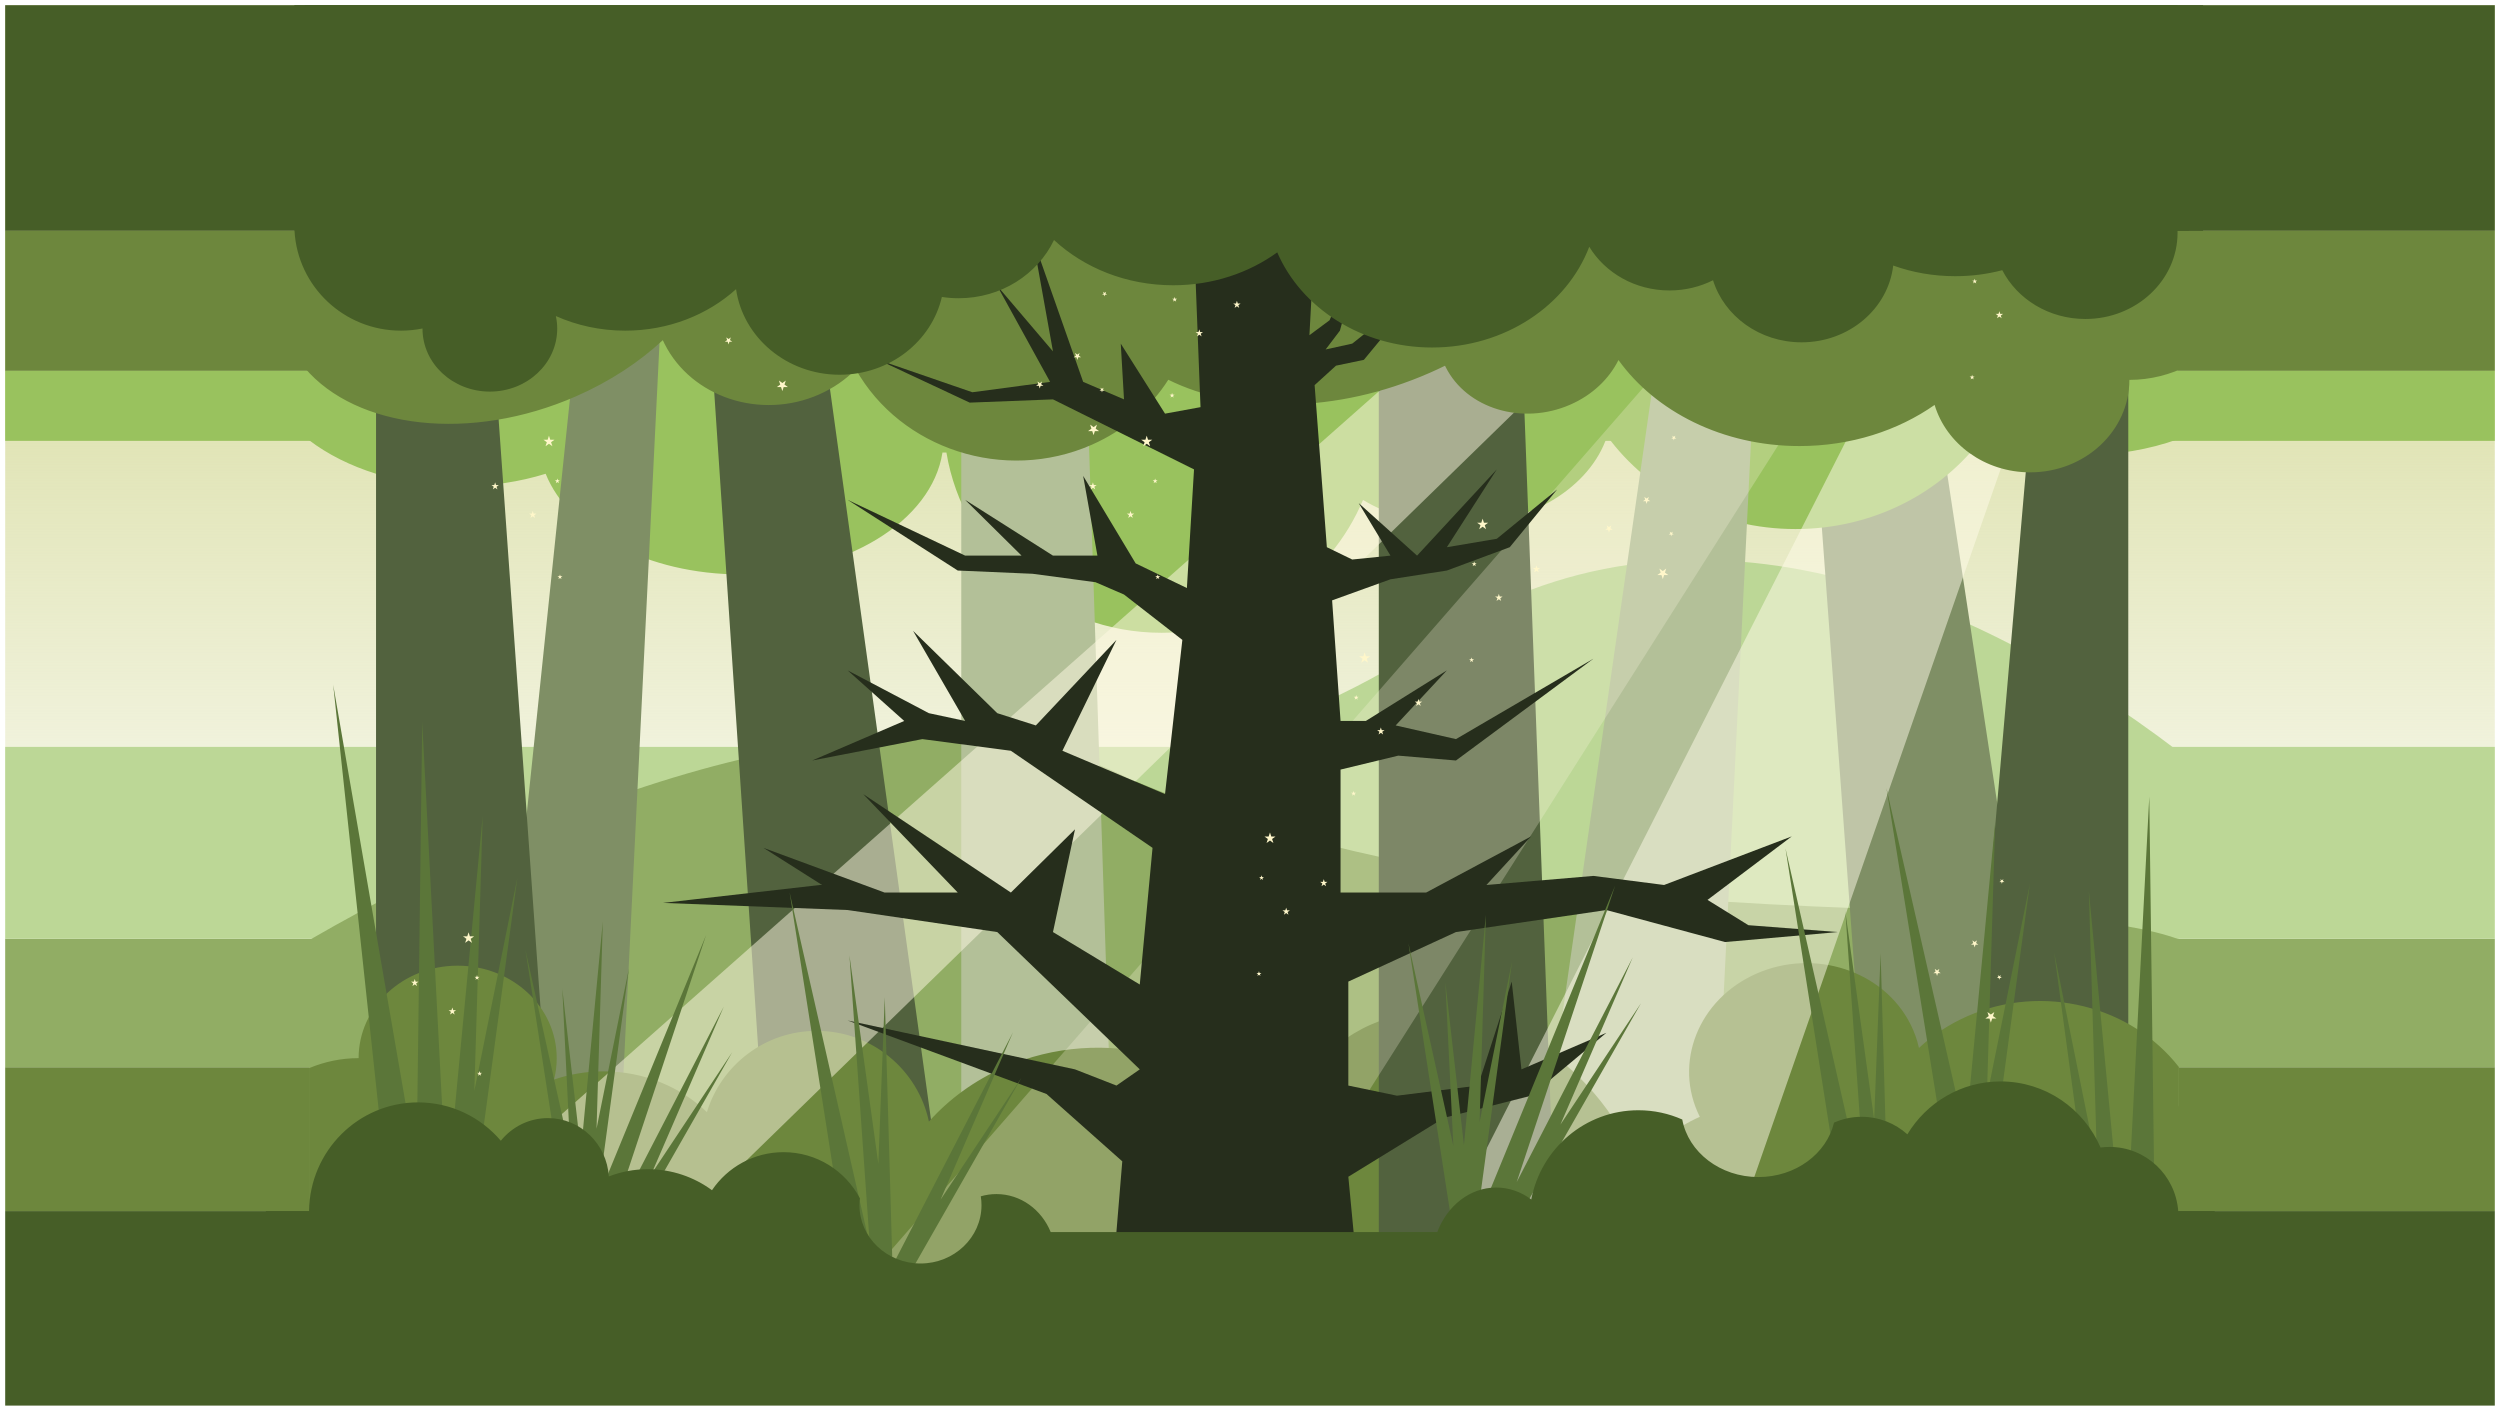 <svg width="1928" height="1088" viewBox="0 0 1928 1088" fill="none" xmlns="http://www.w3.org/2000/svg">
<g clip-path="url(#clip0_202_9220)" filter="url(#filter0_d_202_9220)">
<rect width="1920" height="1080" transform="translate(4)" fill="white"/>
<rect x="4" width="1920" height="1024" fill="url(#paint0_linear_202_9220)"/>
<path fill-rule="evenodd" clip-rule="evenodd" d="M1087.53 502C1279.92 359.594 1507.02 443.296 1680.33 575.741V1027H365.335C319.144 1005.12 283.876 979.37 257 951.386V574.453C295.07 574.287 344.682 579.87 402.025 586.324C591.853 607.688 866.413 638.588 1087.53 502Z" fill="#BCD796"/>
<rect x="4" y="930" width="1920" height="150" fill="#465E27"/>
<rect x="4" y="819" width="1920" height="111" fill="#6D873D"/>
<rect x="4" y="720" width="1920" height="99" fill="#91AD64"/>
<rect x="4" y="572" width="1920" height="148" fill="#BCD796"/>
<rect x="4" y="174" width="1920" height="108" fill="#6D873D"/>
<rect x="4" y="282" width="1920" height="54" fill="#99C25E"/>
<path fill-rule="evenodd" clip-rule="evenodd" d="M1680.33 720.384C1635.76 704.228 1558.75 701.288 1463.57 697.655C1296.03 691.259 1072.22 682.716 870.145 596.144C704.395 512.729 449.975 598.958 238.331 721.097V1024H1434.75C1546.66 966.108 1632.6 902.771 1680.33 848.6V720.384Z" fill="#91AD64"/>
<path d="M1376 9H1448.16L1597 989H1448.16L1376 9Z" fill="#7F8F65"/>
<path fill-rule="evenodd" clip-rule="evenodd" d="M1678.33 -1H238.331V196.547V265V335.453C266.935 357.251 308.786 371 355.412 371C378.763 371 400.918 367.551 420.81 361.37C438.712 406.088 499.422 439 571.562 439C652.256 439 718.65 397.819 726.824 344.999L726.901 344.999C727.157 345 727.414 345 727.67 345C727.913 345 728.157 345 728.4 344.999C728.894 344.997 729.388 344.994 729.881 344.99C742.937 423.833 812.246 484 895.787 484C965.841 484 1025.89 441.691 1051.15 381.539C1071.32 393.728 1096.78 401 1124.45 401C1179.91 401 1226.48 371.779 1239.44 332.303C1271.06 375.585 1324.29 404 1384.63 404C1444.51 404 1497.39 376.015 1529.09 333.286C1551.85 342.014 1578.2 347 1606.28 347C1632.67 347 1657.53 342.595 1679.33 334.818V149.182C1679 149.063 1678.66 148.945 1678.33 148.828V-1Z" fill="#99C25E"/>
<path d="M470.831 3H521.331L470.831 1026H364.331L470.831 3Z" fill="#7F8F65"/>
<path d="M290 3H362L434 1014H290V3Z" fill="#52623E"/>
<path d="M1316.33 3H1366.83L1316.33 1026H1169.33L1316.33 3Z" fill="#B3C098"/>
<path d="M741.331 3H828.814L862.331 1026H741.331V3Z" fill="#B3C098"/>
<path d="M531 3H599.571L741 1026H599.571L531 3Z" fill="#52623E"/>
<path d="M1592.86 6H1641.33V1008H1506.33L1592.86 6Z" fill="#52623E"/>
<path fill-rule="evenodd" clip-rule="evenodd" d="M1678.33 947H1680.33V818.867C1643.69 771.829 1575.51 754.1 1517.22 779.706C1502.95 785.973 1490.44 794.324 1479.91 804.19C1478.55 798.014 1476.39 791.893 1473.4 785.942C1452.66 744.635 1399.46 727.127 1354.59 746.837C1309.73 766.544 1290.17 815.997 1310.9 857.301L1310.88 857.311C1291.41 865.862 1275.67 879.301 1264.04 896.045C1261.98 890.986 1259.7 885.943 1257.19 880.933C1215.7 798.321 1126.2 755.888 1057.29 786.156C1021.32 801.956 998.068 834.443 989.961 873.642C941.563 810.016 851.25 785.394 774.505 819.105C751.381 829.261 731.83 843.686 716.383 860.948C707.857 820.978 672.345 791 629.831 791C589.95 791 556.23 817.379 545.168 853.64C524.795 834.23 496.62 822.221 465.493 822.221C452.08 822.221 439.215 824.451 427.286 828.542C428.631 823.244 429.343 817.716 429.343 812.034C429.343 772.651 395.142 740.726 352.951 740.726C310.761 740.726 276.559 772.651 276.559 812.034C263.174 812.034 250.313 814.759 238.331 819.777V924V947V1025H1678.33V947Z" fill="#6D873D"/>
<path d="M1063.33 0H1163.83L1202.33 1023H1063.33V0Z" fill="#52623E"/>
<g filter="url(#filter1_f_202_9220)">
<path d="M1521 4H1584L959.5 989H662L1521 4Z" fill="#FFFBE4" fill-opacity="0.25"/>
</g>
<g filter="url(#filter2_f_202_9220)">
<path d="M1592.28 4H1666L1323.23 989H1092L1592.28 4Z" fill="#FFFCEA" fill-opacity="0.5"/>
</g>
<g filter="url(#filter3_f_202_9220)">
<path d="M1395.5 4H1486L475 989H282L1395.5 4Z" fill="#FFFBE5" fill-opacity="0.5"/>
</g>
<path fill-rule="evenodd" clip-rule="evenodd" d="M235.001 279.685C274.9 326.749 362.841 337.324 444.344 301.585C470.383 290.167 492.945 275.258 511.159 258.34C511.59 259.287 512.042 260.23 512.514 261.169C533.296 302.476 586.581 319.984 631.53 300.274C642.635 295.404 652.193 288.718 659.976 280.788C694.711 342.381 774.657 368.519 841.715 339.114C867.335 327.88 887.473 310.117 900.984 288.869C954.08 315.138 1030.55 315.126 1102.48 283.586C1106.52 281.813 1110.49 279.966 1114.39 278.05C1114.55 278.381 1114.71 278.712 1114.88 279.043C1131.07 311.262 1174.14 324.238 1211.08 308.027C1228.19 300.521 1240.98 288.072 1248.17 273.669C1276.76 313.43 1328.58 340 1387.75 340C1427.38 340 1463.71 328.086 1491.97 308.274C1501.01 338.276 1530.57 360.274 1565.66 360.274C1607.92 360.274 1642.18 328.348 1642.18 288.966C1658.43 288.966 1673.92 284.961 1688 277.719V154.819H1682.04V154H1679.33V-1H235V177L235.001 279.685Z" fill="#6D873D"/>
<path d="M914.007 5H1023.27L1009.83 254.5L1025.33 243L1051.83 184L1033.33 251L1022.33 265.5L1042.83 261L1098.83 216.5L1051.83 273.5L1030.33 278L1013.83 293L1023.27 418L1042.83 427.5L1072.33 424.5L1047.83 384L1092.83 424.5L1154.33 358L1115.83 418L1154.33 411.5L1200.83 373.5L1164.33 418L1115.83 436L1072.33 442.75L1027.33 459L1033.83 552H1053.33L1115.83 513L1076.33 555.46L1122.83 566L1228.83 504L1122.83 582.5L1078.33 578.75L1033.83 589.5V684.333H1099.83L1180.83 641L1146.33 678.5L1228.83 671.5L1283.33 678.5L1381.83 641L1316.83 690L1348.33 709.5L1417.33 714.803L1330.33 722.5L1238.83 697.82L1122.83 714.803L1039.83 753V833.187L1077.33 841L1139.83 833.187L1165.83 753L1173.33 820.7L1238.83 792.5L1180.83 841L1113.83 858L1039.83 903.5L1051.33 1024H854.513L865.503 891.63L807.057 839.681L653.699 783L829.036 820.7L861.007 833.187L878.99 820.7L769.092 714.803L653.699 697.82L511.331 692.326L633.717 678.339L588.759 649.867L682.172 684.333H738.62L665.688 608.408L779.582 684.333L829.036 635.583L812.052 714.803L878.99 755.264L888.831 649.867L779.582 575L711.331 566L626.331 582.5L697.331 552L653.699 513L716.331 546L744.331 552L704.152 482.5L769.092 546L798.831 555.46L861.007 489.5L819.331 575L898.472 608.408L911.831 489.5L866.831 454.5L844.831 445L796.331 438.5L738.62 436L653.699 381.5L744.331 424.5H787.831L744.331 381.5L812.052 424.5H846.331L835.331 363L875.831 430.5L915.331 449.5L920.831 358L812.052 304L747.831 306.5L677.331 273.5L749.831 298.5L809.831 290.5L769.092 216.5L812.052 267L796.331 179.5L835.331 290.5L866.831 304L864.331 261L898.472 315L925.831 310L914.007 5Z" fill="#262E1C"/>
<path fill-rule="evenodd" clip-rule="evenodd" d="M256.949 524.044L321.231 895.83L325.616 552.708L344.495 916.868L372.231 625.431L365.81 837.241L398.98 672.983L362.664 940.985L362.476 947.201L361.828 947.161L355.754 991.986L335.258 988.531L343.403 948.198L320.556 948.644L320.99 914.701L299.092 917.763L256.949 524.044ZM1515.76 871.037L1454.82 603.816L1509.11 940.962L1508.2 950.481L1510.31 950.614L1501.73 993.112L1522.23 996.566L1522.6 993.81L1542.87 989.871L1530.49 935.592L1565.45 677.564L1532.28 841.821L1538.7 630.012L1515.76 871.037ZM1638.65 974.449L1657.53 610.288L1662.29 983H1618.37L1584.16 730.564L1617.33 894.821L1610.91 683.012L1638.65 974.449ZM670.826 956.395L608.936 684.209L656.041 983.599L674.007 980.18L673.253 999.678L668.038 1007.53L672.852 1010.02L672.787 1011.71L676.046 1011.68L680.978 1014.23L682.469 1011.61L689.402 1011.55L689.072 1000.05L695.964 987.972L696.39 988.142L698.028 984.356L787.627 827.379L725.375 921.158L781.208 792.131L688.27 972.051L682.335 765.048L677.365 893.447L655.096 732.783L670.826 956.395ZM460.048 866.467L464.896 706.567L447.993 884.172L433.635 758.505L439.855 884.857L405.234 728.674L441.092 960.338L436.984 980.681L444.636 981.971L445.584 1001.24L461.223 999.958L460.151 990.577L472.964 968.13L473.39 968.3L475.028 964.514L564.627 807.536L502.375 901.316L558.207 772.289L468.677 945.612L544.553 717.111L460.94 920.683L485.089 742.465L460.048 866.467ZM457.34 963.735L460.324 964.664L457.651 968.691L457.346 966.03L457.828 965.939L457.34 963.735ZM1376.94 650.209L1438.83 922.395L1423.1 698.783L1445.36 859.447L1450.33 731.048L1456.27 938.14L1456.93 942.854L1456.41 942.911L1457.4 977.548L1440.79 977.708L1442.01 946.18L1424.04 949.599L1376.94 650.209ZM1245.55 679.111L1169.68 907.612L1259.21 734.289L1203.37 863.316L1265.63 769.536L1176.03 926.514L1174.39 930.3L1173.96 930.13L1158.98 956.386L1146.04 949.692L1161.32 926.664L1145.85 921.848L1245.55 679.111ZM1141.05 861.467L1145.9 701.567L1128.99 879.172L1114.63 753.505L1120.85 879.857L1086.23 723.674L1122.09 955.338L1117.98 975.681L1125.64 976.971L1126.58 996.235L1142.22 994.958L1138.35 961.03L1138.83 960.939L1137.81 956.356L1137.18 950.815L1138.04 944.449L1138.53 944.48L1138.67 939.786L1166.09 737.465L1141.05 861.467Z" fill="#5B7639"/>
<path fill-rule="evenodd" clip-rule="evenodd" d="M1263.52 852.223C1275.55 852.223 1286.99 854.774 1297.35 859.368C1301.99 884.538 1326.54 903.741 1356.12 903.741C1384.76 903.741 1408.68 885.751 1414.4 861.772C1420.92 858.88 1428.13 857.274 1435.72 857.274C1449.24 857.274 1461.59 862.381 1470.96 870.787C1485.72 846.331 1512.39 830 1542.84 830C1577.35 830 1607 850.969 1619.96 880.966C1622.25 880.664 1624.57 880.508 1626.94 880.508C1654.89 880.508 1677.8 902.322 1679.85 930H1708V1049H1672V1029H1117.16H863.197H570.011H429.255H261V1062H205V930H238.336C238.876 883.605 276.318 846.162 322.428 846.162C347.949 846.162 370.814 857.632 386.237 875.742C394.868 865.08 407.928 858.284 422.544 858.284C447.55 858.284 468 878.174 469.509 903.286C478.861 899.665 489.018 897.68 499.633 897.68C518.115 897.68 535.204 903.695 549.082 913.891C561.051 896.185 581.295 884.548 604.254 884.548C629.802 884.548 651.99 898.959 663.152 920.106C662.934 921.861 662.822 923.648 662.822 925.459C662.822 950.286 683.889 970.411 709.877 970.411C735.864 970.411 756.931 950.286 756.931 925.459C756.931 923.124 756.745 920.83 756.385 918.59C760.226 917.471 764.27 916.873 768.444 916.873C787.197 916.873 803.303 928.935 810.289 946.167H1108.42C1116.05 925.956 1133.54 911.822 1153.89 911.822C1163.86 911.822 1173.15 915.214 1180.92 921.05C1188.34 881.849 1222.5 852.223 1263.52 852.223Z" fill="#465E27"/>
<path fill-rule="evenodd" clip-rule="evenodd" d="M424.363 335.109L423.353 332L422.343 335.109H419.073L421.718 337.031L420.708 340.141L423.353 338.219L425.998 340.141L424.988 337.031L427.633 335.109H424.363ZM430.302 366.382L429.853 365L429.404 366.382H427.951L429.127 367.236L428.678 368.618L429.853 367.764L431.029 368.618L430.58 367.236L431.755 366.382H430.302ZM381.853 368L382.527 370.073H384.706L382.943 371.354L383.617 373.427L381.853 372.146L380.09 373.427L380.763 371.354L379 370.073H381.18L381.853 368ZM410.853 390L411.527 392.073H413.706L411.943 393.354L412.617 395.427L410.853 394.146L409.09 395.427L409.763 393.354L408 392.073H410.18L410.853 390ZM431.853 439L432.302 440.382H433.755L432.58 441.236L433.029 442.618L431.853 441.764L430.678 442.618L431.127 441.236L429.951 440.382H431.404L431.853 439Z" fill="#FFF7CA"/>
<path fill-rule="evenodd" clip-rule="evenodd" d="M604.363 294.509L603.353 297.618L602.343 294.509H599.073L601.718 292.587L600.708 289.478L603.353 291.399L605.998 289.478L604.988 292.587L607.633 294.509H604.363ZM610.302 263.236L609.853 264.618L609.404 263.236H607.951L609.127 262.382L608.678 261L609.853 261.854L611.029 261L610.58 262.382L611.755 263.236H610.302ZM561.853 261.618L562.527 259.545H564.706L562.943 258.264L563.617 256.191L561.853 257.472L560.09 256.191L560.763 258.264L559 259.545H561.18L561.853 261.618ZM590.853 239.618L591.527 237.545H593.706L591.943 236.264L592.617 234.191L590.853 235.472L589.09 234.191L589.763 236.264L588 237.545H590.18L590.853 239.618ZM611.853 190.618L612.302 189.236H613.755L612.58 188.382L613.029 187L611.853 187.854L610.678 187L611.127 188.382L609.951 189.236H611.404L611.853 190.618Z" fill="#FFF7CA"/>
<path fill-rule="evenodd" clip-rule="evenodd" d="M1283.36 439.509L1282.35 442.618L1281.34 439.509H1278.07L1280.72 437.587L1279.71 434.478L1282.35 436.399L1285 434.478L1283.99 437.587L1286.63 439.509H1283.36ZM1289.3 408.236L1288.85 409.618L1288.4 408.236H1286.95L1288.13 407.382L1287.68 406L1288.85 406.854L1290.03 406L1289.58 407.382L1290.76 408.236H1289.3ZM1240.85 406.618L1241.53 404.545H1243.71L1241.94 403.264L1242.62 401.191L1240.85 402.472L1239.09 401.191L1239.76 403.264L1238 404.545H1240.18L1240.85 406.618ZM1269.85 384.618L1270.53 382.545H1272.71L1270.94 381.264L1271.62 379.191L1269.85 380.472L1268.09 379.191L1268.76 381.264L1267 382.545H1269.18L1269.85 384.618ZM1290.85 335.618L1291.3 334.236H1292.76L1291.58 333.382L1292.03 332L1290.85 332.854L1289.68 332L1290.13 333.382L1288.95 334.236H1290.4L1290.85 335.618Z" fill="#FFF7CA"/>
<path fill-rule="evenodd" clip-rule="evenodd" d="M1536.36 781.509L1535.35 784.618L1534.34 781.509H1531.07L1533.72 779.587L1532.71 776.478L1535.35 778.399L1538 776.478L1536.99 779.587L1539.63 781.509H1536.36ZM1542.3 750.236L1541.85 751.618L1541.4 750.236H1539.95L1541.13 749.382L1540.68 748L1541.85 748.854L1543.03 748L1542.58 749.382L1543.76 750.236H1542.3ZM1493.85 748.618L1494.53 746.545H1496.71L1494.94 745.264L1495.62 743.191L1493.85 744.472L1492.09 743.191L1492.76 745.264L1491 746.545H1493.18L1493.85 748.618ZM1522.85 726.618L1523.53 724.545H1525.71L1523.94 723.264L1524.62 721.191L1522.85 722.472L1521.09 721.191L1521.76 723.264L1520 724.545H1522.18L1522.85 726.618ZM1543.85 677.618L1544.3 676.236H1545.76L1544.58 675.382L1545.03 674L1543.85 674.854L1542.68 674L1543.13 675.382L1541.95 676.236H1543.4L1543.85 677.618Z" fill="#FFF7CA"/>
<path fill-rule="evenodd" clip-rule="evenodd" d="M885.363 335.109L884.353 332L883.343 335.109H880.073L882.718 337.031L881.708 340.141L884.353 338.219L886.998 340.141L885.988 337.031L888.633 335.109H885.363ZM891.302 366.382L890.853 365L890.404 366.382H888.951L890.127 367.236L889.678 368.618L890.853 367.764L892.029 368.618L891.58 367.236L892.755 366.382H891.302ZM842.853 368L843.527 370.073H845.706L843.943 371.354L844.617 373.427L842.853 372.146L841.09 373.427L841.763 371.354L840 370.073H842.18L842.853 368ZM871.853 390L872.527 392.073H874.706L872.943 393.354L873.617 395.427L871.853 394.146L870.09 395.427L870.763 393.354L869 392.073H871.18L871.853 390ZM892.853 439L893.302 440.382H894.755L893.58 441.236L894.029 442.618L892.853 441.764L891.678 442.618L892.127 441.236L890.951 440.382H892.404L892.853 439Z" fill="#FFF7CA"/>
<path fill-rule="evenodd" clip-rule="evenodd" d="M911.392 195.109L912.402 192L913.413 195.109H916.682L914.037 197.031L915.047 200.141L912.402 198.219L909.757 200.141L910.767 197.031L908.122 195.109H911.392ZM905.453 226.382L905.902 225L906.351 226.382H907.804L906.629 227.236L907.078 228.618L905.902 227.764L904.727 228.618L905.176 227.236L904 226.382H905.453ZM953.902 228L953.229 230.073H951.049L952.812 231.354L952.139 233.427L953.902 232.146L955.666 233.427L954.992 231.354L956.755 230.073H954.576L953.902 228ZM924.902 250L924.229 252.073H922.049L923.812 253.354L923.139 255.427L924.902 254.146L926.666 255.427L925.992 253.354L927.755 252.073H925.576L924.902 250ZM903.902 299L903.453 300.382H902L903.176 301.236L902.727 302.618L903.902 301.764L905.078 302.618L904.629 301.236L905.804 300.382H904.351L903.902 299Z" fill="#FFF7CA"/>
<path fill-rule="evenodd" clip-rule="evenodd" d="M1142.39 399.109L1143.4 396L1144.41 399.109H1147.68L1145.04 401.031L1146.05 404.141L1143.4 402.219L1140.76 404.141L1141.77 401.031L1139.12 399.109H1142.39ZM1136.45 430.382L1136.9 429L1137.35 430.382H1138.8L1137.63 431.236L1138.08 432.618L1136.9 431.764L1135.73 432.618L1136.18 431.236L1135 430.382H1136.45ZM1184.9 432L1184.23 434.073H1182.05L1183.81 435.354L1183.14 437.427L1184.9 436.146L1186.67 437.427L1185.99 435.354L1187.76 434.073H1185.58L1184.9 432ZM1155.9 454L1155.23 456.073H1153.05L1154.81 457.354L1154.14 459.427L1155.9 458.146L1157.67 459.427L1156.99 457.354L1158.76 456.073H1156.58L1155.9 454ZM1134.9 503L1134.45 504.382H1133L1134.18 505.236L1133.73 506.618L1134.9 505.764L1136.08 506.618L1135.63 505.236L1136.8 504.382H1135.35L1134.9 503Z" fill="#FFF7CA"/>
<path fill-rule="evenodd" clip-rule="evenodd" d="M978.392 641.109L979.402 638L980.413 641.109H983.682L981.037 643.031L982.047 646.141L979.402 644.219L976.757 646.141L977.767 643.031L975.122 641.109H978.392ZM972.453 672.382L972.902 671L973.351 672.382H974.804L973.629 673.236L974.078 674.618L972.902 673.764L971.727 674.618L972.176 673.236L971 672.382H972.453ZM1020.9 674L1020.23 676.073H1018.05L1019.81 677.354L1019.14 679.427L1020.9 678.146L1022.67 679.427L1021.99 677.354L1023.76 676.073H1021.58L1020.9 674ZM991.902 696L991.229 698.073H989.049L990.812 699.354L990.139 701.427L991.902 700.146L993.666 701.427L992.992 699.354L994.755 698.073H992.576L991.902 696ZM970.902 745L970.453 746.382H969L970.176 747.236L969.727 748.618L970.902 747.764L972.078 748.618L971.629 747.236L972.804 746.382H971.351L970.902 745Z" fill="#FFF7CA"/>
<path fill-rule="evenodd" clip-rule="evenodd" d="M1528.39 181.109L1529.4 178L1530.41 181.109H1533.68L1531.04 183.031L1532.05 186.141L1529.4 184.219L1526.76 186.141L1527.77 183.031L1525.12 181.109H1528.39ZM1522.45 212.382L1522.9 211L1523.35 212.382H1524.8L1523.63 213.236L1524.08 214.618L1522.9 213.764L1521.73 214.618L1522.18 213.236L1521 212.382H1522.45ZM1570.9 214L1570.23 216.073H1568.05L1569.81 217.354L1569.14 219.427L1570.9 218.146L1572.67 219.427L1571.99 217.354L1573.76 216.073H1571.58L1570.9 214ZM1541.9 236L1541.23 238.073H1539.05L1540.81 239.354L1540.14 241.427L1541.9 240.146L1543.67 241.427L1542.99 239.354L1544.76 238.073H1542.58L1541.9 236ZM1520.9 285L1520.45 286.382H1519L1520.18 287.236L1519.73 288.618L1520.9 287.764L1522.08 288.618L1521.63 287.236L1522.8 286.382H1521.35L1520.9 285Z" fill="#FFF7CA"/>
<path fill-rule="evenodd" clip-rule="evenodd" d="M844.363 328.509L843.353 331.618L842.343 328.509H839.073L841.718 326.587L840.708 323.478L843.353 325.399L845.998 323.478L844.988 326.587L847.633 328.509H844.363ZM850.302 297.236L849.853 298.618L849.404 297.236H847.951L849.127 296.382L848.678 295L849.853 295.854L851.029 295L850.58 296.382L851.755 297.236H850.302ZM801.853 295.618L802.527 293.545H804.706L802.943 292.264L803.617 290.191L801.853 291.472L800.09 290.191L800.763 292.264L799 293.545H801.18L801.853 295.618ZM830.853 273.618L831.527 271.545H833.706L831.943 270.264L832.617 268.191L830.853 269.472L829.09 268.191L829.763 270.264L828 271.545H830.18L830.853 273.618ZM851.853 224.618L852.302 223.236H853.755L852.58 222.382L853.029 221L851.853 221.854L850.678 221L851.127 222.382L849.951 223.236H851.404L851.853 224.618Z" fill="#FFF7CA"/>
<path fill-rule="evenodd" clip-rule="evenodd" d="M362.363 718.109L361.353 715L360.343 718.109H357.073L359.718 720.031L358.708 723.141L361.353 721.219L363.998 723.141L362.988 720.031L365.633 718.109H362.363ZM368.302 749.382L367.853 748L367.404 749.382H365.951L367.127 750.236L366.678 751.618L367.853 750.764L369.029 751.618L368.58 750.236L369.755 749.382H368.302ZM319.853 751L320.527 753.073H322.706L320.943 754.354L321.617 756.427L319.853 755.146L318.09 756.427L318.763 754.354L317 753.073H319.18L319.853 751ZM348.853 773L349.527 775.073H351.706L349.943 776.354L350.617 778.427L348.853 777.146L347.09 778.427L347.763 776.354L346 775.073H348.18L348.853 773ZM369.853 822L370.302 823.382H371.755L370.58 824.236L371.029 825.618L369.853 824.764L368.678 825.618L369.127 824.236L367.951 823.382H369.404L369.853 822Z" fill="#FFF7CA"/>
<path fill-rule="evenodd" clip-rule="evenodd" d="M1051.39 502.109L1052.4 499L1053.41 502.109H1056.68L1054.04 504.031L1055.05 507.141L1052.4 505.219L1049.76 507.141L1050.77 504.031L1048.12 502.109H1051.39ZM1045.45 533.382L1045.9 532L1046.35 533.382H1047.8L1046.63 534.236L1047.08 535.618L1045.9 534.764L1044.73 535.618L1045.18 534.236L1044 533.382H1045.45ZM1093.9 535L1093.23 537.073H1091.05L1092.81 538.354L1092.14 540.427L1093.9 539.146L1095.67 540.427L1094.99 538.354L1096.76 537.073H1094.58L1093.9 535ZM1064.9 557L1064.23 559.073H1062.05L1063.81 560.354L1063.14 562.427L1064.9 561.146L1066.67 562.427L1065.99 560.354L1067.76 559.073H1065.58L1064.9 557ZM1043.9 606L1043.45 607.382H1042L1043.18 608.236L1042.73 609.618L1043.9 608.764L1045.08 609.618L1044.63 608.236L1045.8 607.382H1044.35L1043.9 606Z" fill="#FFF7CA"/>
<rect x="4" width="1920" height="174" fill="#465E27"/>
<path fill-rule="evenodd" clip-rule="evenodd" d="M227 0H510.406H843.455H966.054H1395.92H1652H1679.33H1699V174H1679.33H1679.31C1679.32 174.499 1679.33 174.999 1679.33 175.5C1679.33 212.227 1647.5 242 1608.23 242C1580.02 242 1555.65 226.639 1544.16 204.373C1532.71 207.379 1520.52 209 1507.88 209C1490.88 209 1474.7 206.07 1460.05 200.787C1456.17 234.086 1426.01 260 1389.37 260C1357.01 260 1329.71 239.788 1321.09 212.127C1311.09 217.151 1299.65 220 1287.5 220C1260.99 220 1237.87 206.431 1225.64 186.313C1208.39 231.511 1160.64 264 1104.45 264C1050.06 264 1003.59 233.565 985.013 190.63C963.053 206.501 935.139 216 904.754 216C868.701 216 836.127 202.626 812.85 181.103C800.164 207.585 772.025 226 739.35 226C734.932 226 730.596 225.663 726.371 225.015C718.407 259.326 686.151 285 647.571 285C606.774 285 573.05 256.293 567.642 219.022C545.749 238.782 515.535 251 482.166 251C462.961 251 444.801 246.953 428.671 239.75C429.359 242.9 429.721 246.16 429.721 249.5C429.721 276.286 406.466 298 377.78 298C349.094 298 325.839 276.286 325.839 249.5L325.839 249.424L325.839 249.329C320.465 250.424 314.899 251 309.198 251C265.324 251 229.479 216.918 227.123 174H227V169.5V0Z" fill="#465E27"/>
</g>
<defs>
<filter id="filter0_d_202_9220" x="0" y="0" width="1928" height="1088" filterUnits="userSpaceOnUse" color-interpolation-filters="sRGB">
<feFlood flood-opacity="0" result="BackgroundImageFix"/>
<feColorMatrix in="SourceAlpha" type="matrix" values="0 0 0 0 0 0 0 0 0 0 0 0 0 0 0 0 0 0 127 0" result="hardAlpha"/>
<feOffset dy="4"/>
<feGaussianBlur stdDeviation="2"/>
<feComposite in2="hardAlpha" operator="out"/>
<feColorMatrix type="matrix" values="0 0 0 0 0 0 0 0 0 0 0 0 0 0 0 0 0 0 0.25 0"/>
<feBlend mode="normal" in2="BackgroundImageFix" result="effect1_dropShadow_202_9220"/>
<feBlend mode="normal" in="SourceGraphic" in2="effect1_dropShadow_202_9220" result="shape"/>
</filter>
<filter id="filter1_f_202_9220" x="652" y="-6" width="942" height="1005" filterUnits="userSpaceOnUse" color-interpolation-filters="sRGB">
<feFlood flood-opacity="0" result="BackgroundImageFix"/>
<feBlend mode="normal" in="SourceGraphic" in2="BackgroundImageFix" result="shape"/>
<feGaussianBlur stdDeviation="5" result="effect1_foregroundBlur_202_9220"/>
</filter>
<filter id="filter2_f_202_9220" x="1082" y="-6" width="594" height="1005" filterUnits="userSpaceOnUse" color-interpolation-filters="sRGB">
<feFlood flood-opacity="0" result="BackgroundImageFix"/>
<feBlend mode="normal" in="SourceGraphic" in2="BackgroundImageFix" result="shape"/>
<feGaussianBlur stdDeviation="5" result="effect1_foregroundBlur_202_9220"/>
</filter>
<filter id="filter3_f_202_9220" x="272" y="-6" width="1224" height="1005" filterUnits="userSpaceOnUse" color-interpolation-filters="sRGB">
<feFlood flood-opacity="0" result="BackgroundImageFix"/>
<feBlend mode="normal" in="SourceGraphic" in2="BackgroundImageFix" result="shape"/>
<feGaussianBlur stdDeviation="5" result="effect1_foregroundBlur_202_9220"/>
</filter>
<linearGradient id="paint0_linear_202_9220" x1="964" y1="0" x2="964" y2="1024" gradientUnits="userSpaceOnUse">
<stop offset="0.267" stop-color="#DDE1AD"/>
<stop offset="0.781" stop-color="#DDE1AD" stop-opacity="0"/>
</linearGradient>
<clipPath id="clip0_202_9220">
<rect width="1920" height="1080" fill="white" transform="translate(4)"/>
</clipPath>
</defs>
</svg>
